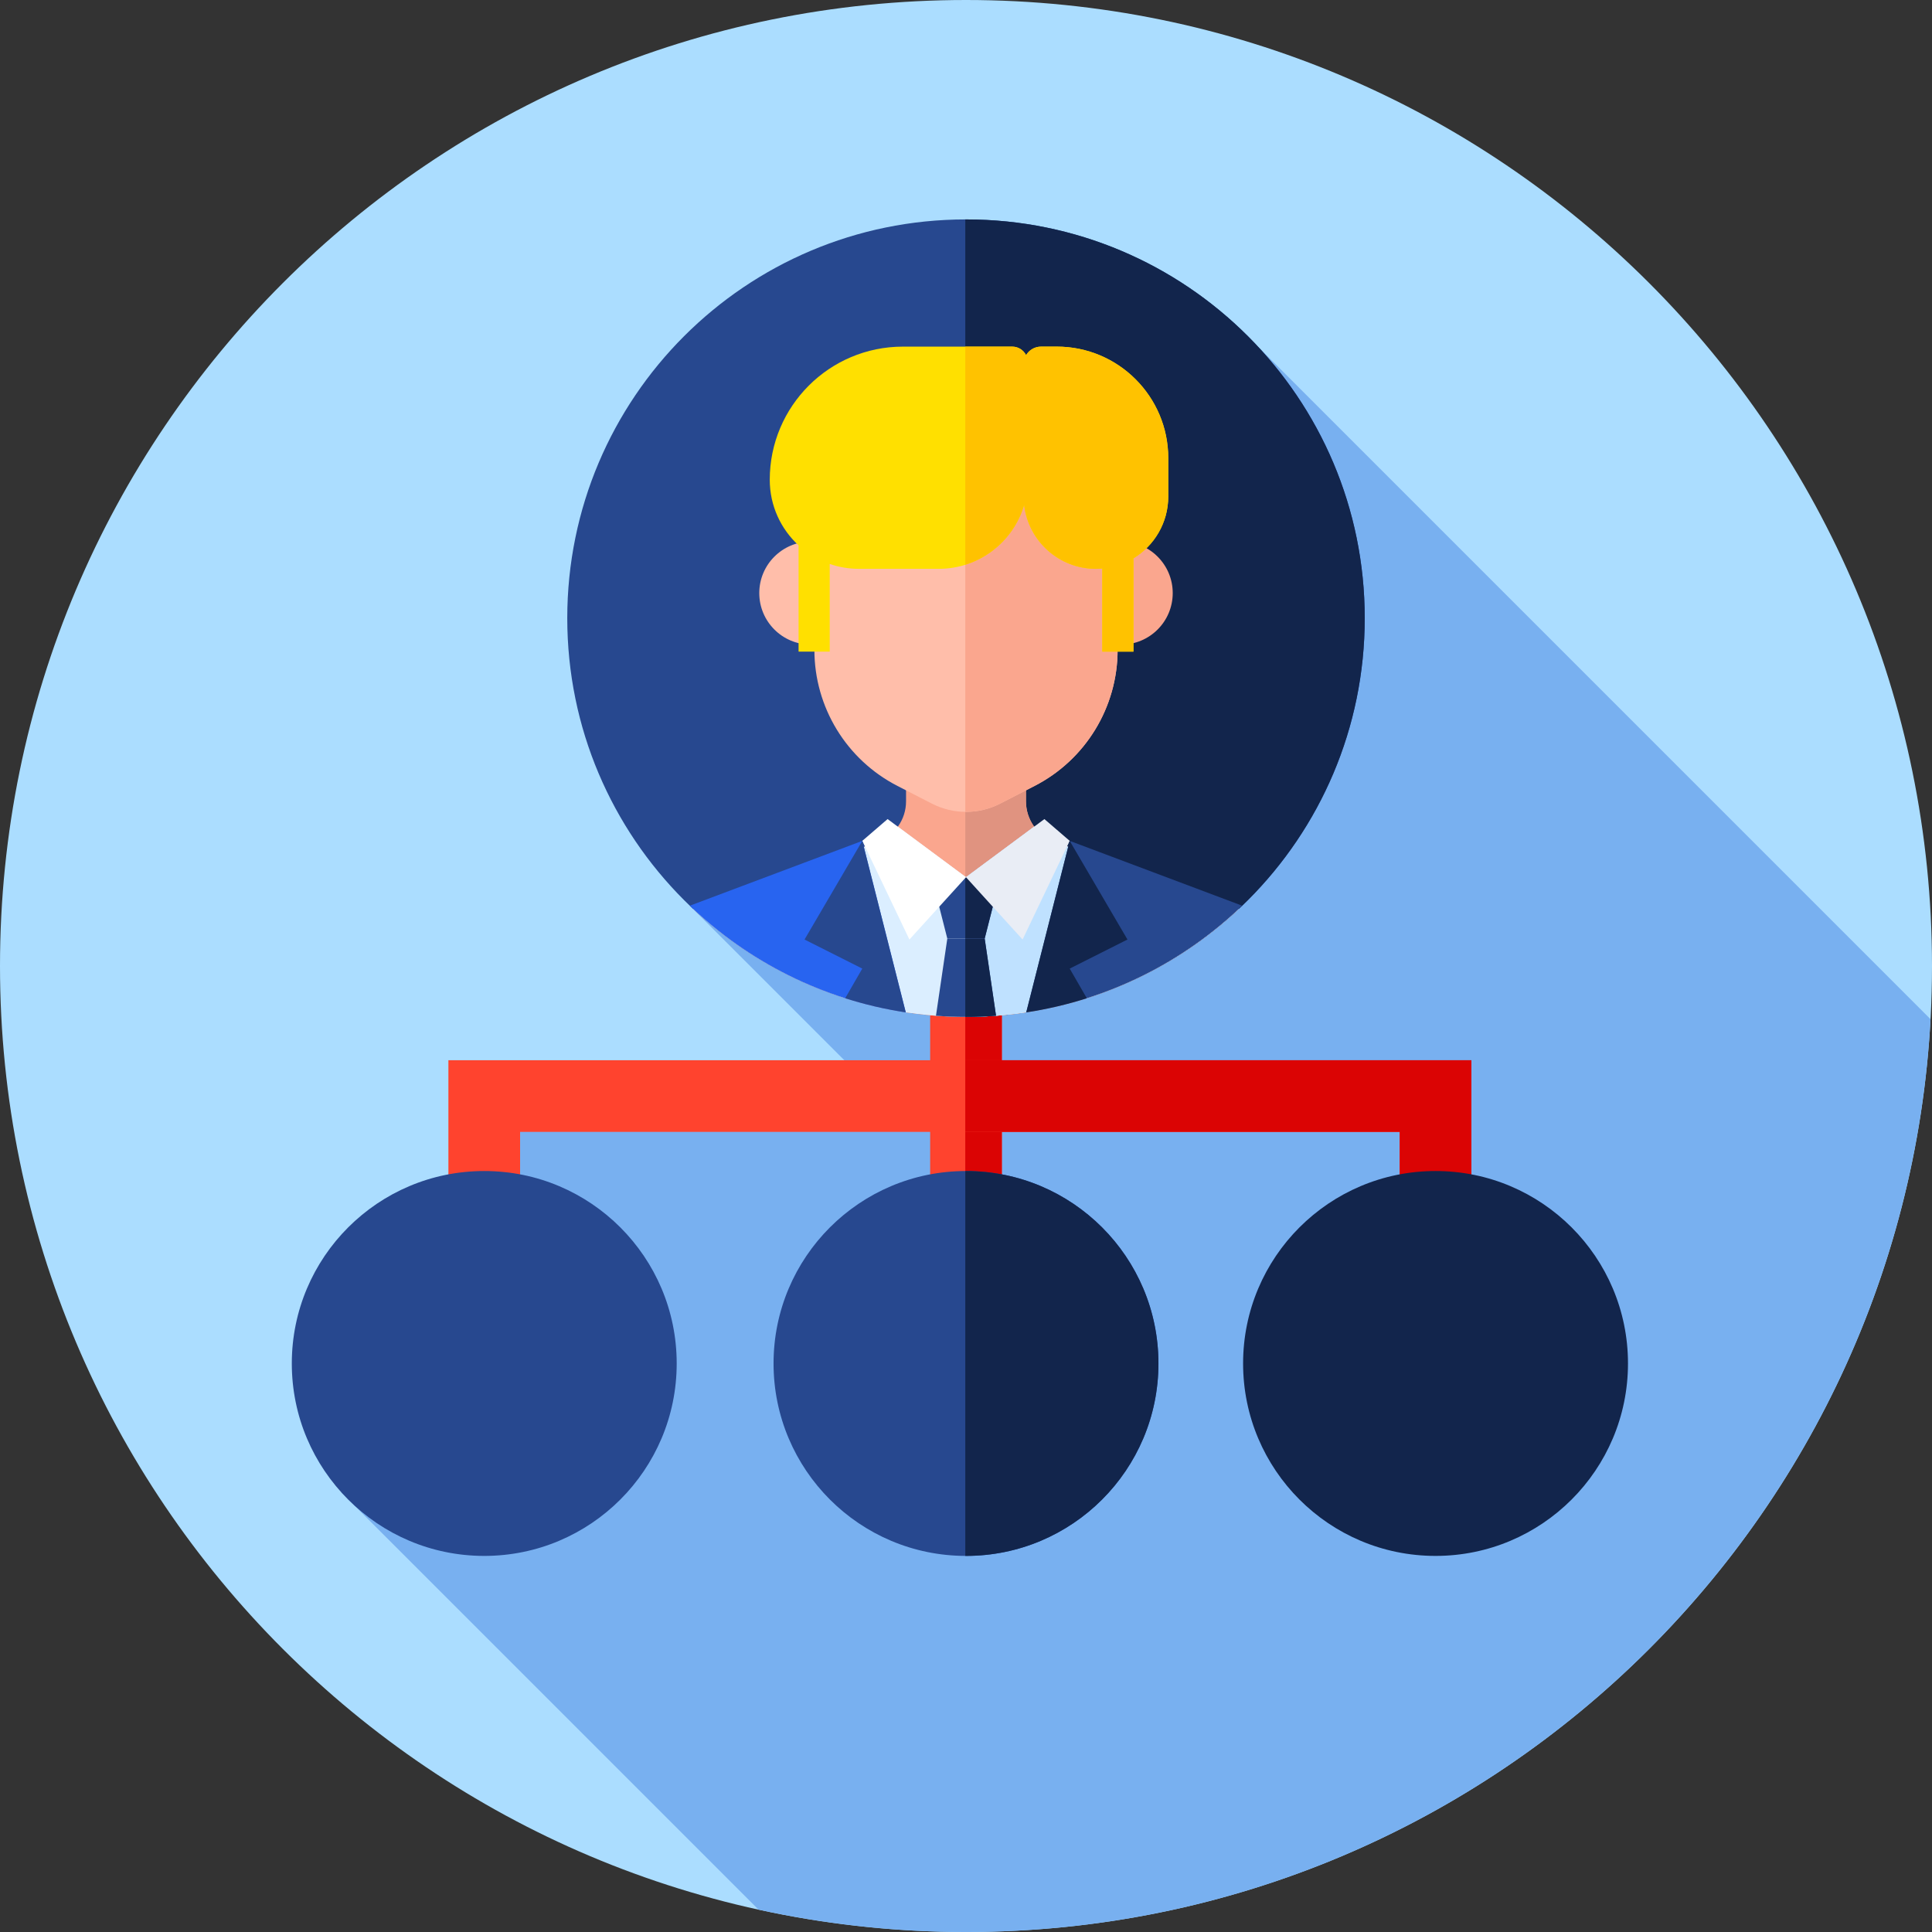 <svg height="512pt" viewBox="0 0 512 512" width="512pt" xmlns="http://www.w3.org/2000/svg"><rect x="0" y="0" width="512" height="512" fill="#333333" stroke="none"/><path d="m512 256c0 141.387-114.613 256-256 256s-256-114.613-256-256 114.613-256 256-256 256 114.613 256 256zm0 0" fill="#abddff"/><path d="m511.609 270.094-178.234-178.234-150.574 148.16 51.703 51.699h-99.527l-44.395 103.906 110.438 110.438c17.711 3.875 36.105 5.938 54.98 5.938 136.656 0 248.293-107.078 255.609-241.906zm0 0" fill="#78b0f0"/><path d="m246.5 240.605h19v99.727h-19zm0 0" fill="#ff432e"/><path d="m255.809 240.605h9.691v99.727h-9.691zm0 0" fill="#db0404"/><path d="m389.934 361.332h-19v-61.363h-233.102v61.363h-19v-80.363h271.102zm0 0" fill="#ff432e"/><path d="m255.809 280.969v19h115.125v61.363h19v-80.363zm0 0" fill="#db0404"/><path d="m361.668 163.816c0 58.359-47.309 105.668-105.668 105.668s-105.668-47.309-105.668-105.668 47.309-105.668 105.668-105.668 105.668 47.309 105.668 105.668zm0 0" fill="#27488f"/><path d="m256 58.148c-.062 0-.129.004-.191.004v211.328c.066 0 .129.004.191.004 58.359 0 105.668-47.309 105.668-105.668s-47.309-105.668-105.668-105.668zm0 0" fill="#12254c"/><path d="m271.891 212.375v-10.586h-31.781v10.586c0 4.797-3 9.082-7.508 10.723l-48.871 17.801c18.898 17.723 44.316 28.586 72.27 28.586s53.371-10.863 72.27-28.586l-48.871-17.801c-4.508-1.641-7.508-5.926-7.508-10.723zm0 0" fill="#faa68e"/><path d="m328.27 240.898-48.871-17.801c-4.508-1.641-7.508-5.926-7.508-10.723v-10.586h-16.082v67.691c.066 0 .129.004.191.004 27.953 0 53.371-10.863 72.27-28.586zm0 0" fill="#e09380"/><path d="m228.516 157.172c0 7.539-6.113 13.652-13.652 13.652-7.539 0-13.648-6.113-13.648-13.652s6.109-13.648 13.648-13.648c7.539 0 13.652 6.109 13.652 13.648zm0 0" fill="#ffbeaa"/><path d="m310.785 157.172c0 7.539-6.109 13.652-13.648 13.652-7.539 0-13.652-6.113-13.652-13.652s6.113-13.648 13.652-13.648c7.539 0 13.648 6.109 13.648 13.648zm0 0" fill="#faa68e"/><path d="m274.176 208.277-9.117 4.684c-5.684 2.922-12.43 2.922-18.117 0l-9.113-4.684c-13.508-6.938-22.004-20.852-22.004-36.035v-35.527c0-22.191 17.988-40.176 40.176-40.176s40.176 17.984 40.176 40.176v35.527c0 15.184-8.492 29.098-22 36.035zm0 0" fill="#ffbeaa"/><path d="m256 96.535c-.062 0-.129.008-.191.008v118.602c3.172.031 6.348-.695 9.25-2.184l9.117-4.684c13.508-6.938 22-20.848 22-36.035v-35.531c0-22.188-17.988-40.176-40.176-40.176zm0 0" fill="#faa68e"/><path d="m280.047 91.859h-4.164c-1.688 0-3.156.906-3.961 2.258-.684-1.34-2.07-2.258-3.676-2.258h-28.965c-19.488 0-35.289 15.801-35.289 35.289 0 6.879 2.941 13.066 7.637 17.379v28.164h8.254v-23.238c2.414.832 5.008 1.293 7.707 1.293h21.188c10.711 0 19.746-7.141 22.629-16.918 1.113 9.527 9.207 16.918 19.027 16.918.566 0 1.129-.031 1.684-.078v22.023h8.254v-24.719c5.531-3.363 9.227-9.445 9.227-16.387v-10.176c0-16.32-13.23-29.551-29.551-29.551zm0 0" fill="#ffe000"/><path d="m280.047 91.859h-4.164c-1.688 0-3.156.906-3.961 2.258-.684-1.34-2.07-2.258-3.676-2.258h-12.438v57.801c7.488-2.336 13.379-8.293 15.598-15.832 1.113 9.527 9.207 16.918 19.027 16.918.57 0 1.129-.031 1.684-.078v22.023h8.254v-24.719c5.531-3.363 9.227-9.445 9.227-16.387v-10.176c0-16.32-13.23-29.551-29.551-29.551zm0 0" fill="#ffc200"/><path d="m279.398 223.098c-2.191-.797-4.023-2.223-5.328-4.027l-18.07 13.402-18.066-13.402c-1.309 1.801-3.141 3.23-5.332 4.027l-48.867 17.797c18.898 17.727 44.312 28.586 72.266 28.586 27.957 0 53.371-10.859 72.27-28.586zm0 0" fill="#dbeeff"/><path d="m328.27 240.898-48.871-17.801c-2.191-.797-4.023-2.223-5.328-4.027l-18.07 13.402-.191-.141v37.148c.066 0 .129.004.191.004 27.953 0 53.371-10.863 72.27-28.586zm0 0" fill="#bfe1ff"/><path d="m260.953 248.727h-9.906l-4.129-16.238h18.164zm0 0" fill="#27488f"/><path d="m265.082 232.488h-9.273v16.238h5.145zm0 0" fill="#12254c"/><path d="m248.039 269.188c2.625.195 5.281.297 7.961.297s5.332-.102 7.961-.297l-3.008-20.461h-9.906zm0 0" fill="#27488f"/><path d="m263.961 269.188-3.008-20.461h-5.145v20.754c.062 0 .129.004.191.004 2.68 0 5.332-.102 7.961-.297zm0 0" fill="#12254c"/><path d="m256 232.473-14.996 16.512-12.488-26.145 6.707-5.777zm0 0" fill="#fff"/><path d="m228.516 222.84-45.711 17.18c15.359 14.762 35.176 24.922 57.23 28.266zm0 0" fill="#2864f0"/><path d="m256 232.473 14.996 16.512 12.488-26.145-6.707-5.777zm0 0" fill="#e9edf5"/><path d="m329.195 240.02-45.711-17.18-11.52 45.441c22.055-3.34 41.871-13.5 57.23-28.262zm0 0" fill="#27488f"/><path d="m240.035 268.285-11.52-45.441-15.305 26.141 15.305 7.703-4.527 7.852c5.188 1.648 10.547 2.91 16.047 3.746zm0 0" fill="#27488f"/><path d="m271.965 268.285 11.52-45.441 15.305 26.141-15.305 7.703 4.527 7.852c-5.188 1.648-10.547 2.91-16.047 3.746zm0 0" fill="#12254c"/><path d="m179.332 361.332c0 28.168-22.832 51-51 51-28.164 0-51-22.832-51-51 0-28.164 22.836-51 51-51 28.168 0 51 22.836 51 51zm0 0" fill="#27488f"/><path d="m431.434 361.332c0 28.168-22.836 51-51 51-28.168 0-51-22.832-51-51 0-28.164 22.832-51 51-51 28.164 0 51 22.836 51 51zm0 0" fill="#12254c"/><path d="m307 361.332c0 28.168-22.832 51-51 51s-51-22.832-51-51c0-28.164 22.832-51 51-51s51 22.836 51 51zm0 0" fill="#27488f"/><path d="m256 310.332c-.062 0-.129.008-.191.008v101.988c.066 0 .129.004.191.004 28.168 0 51-22.832 51-51 0-28.164-22.832-51-51-51zm0 0" fill="#12254c"/></svg>